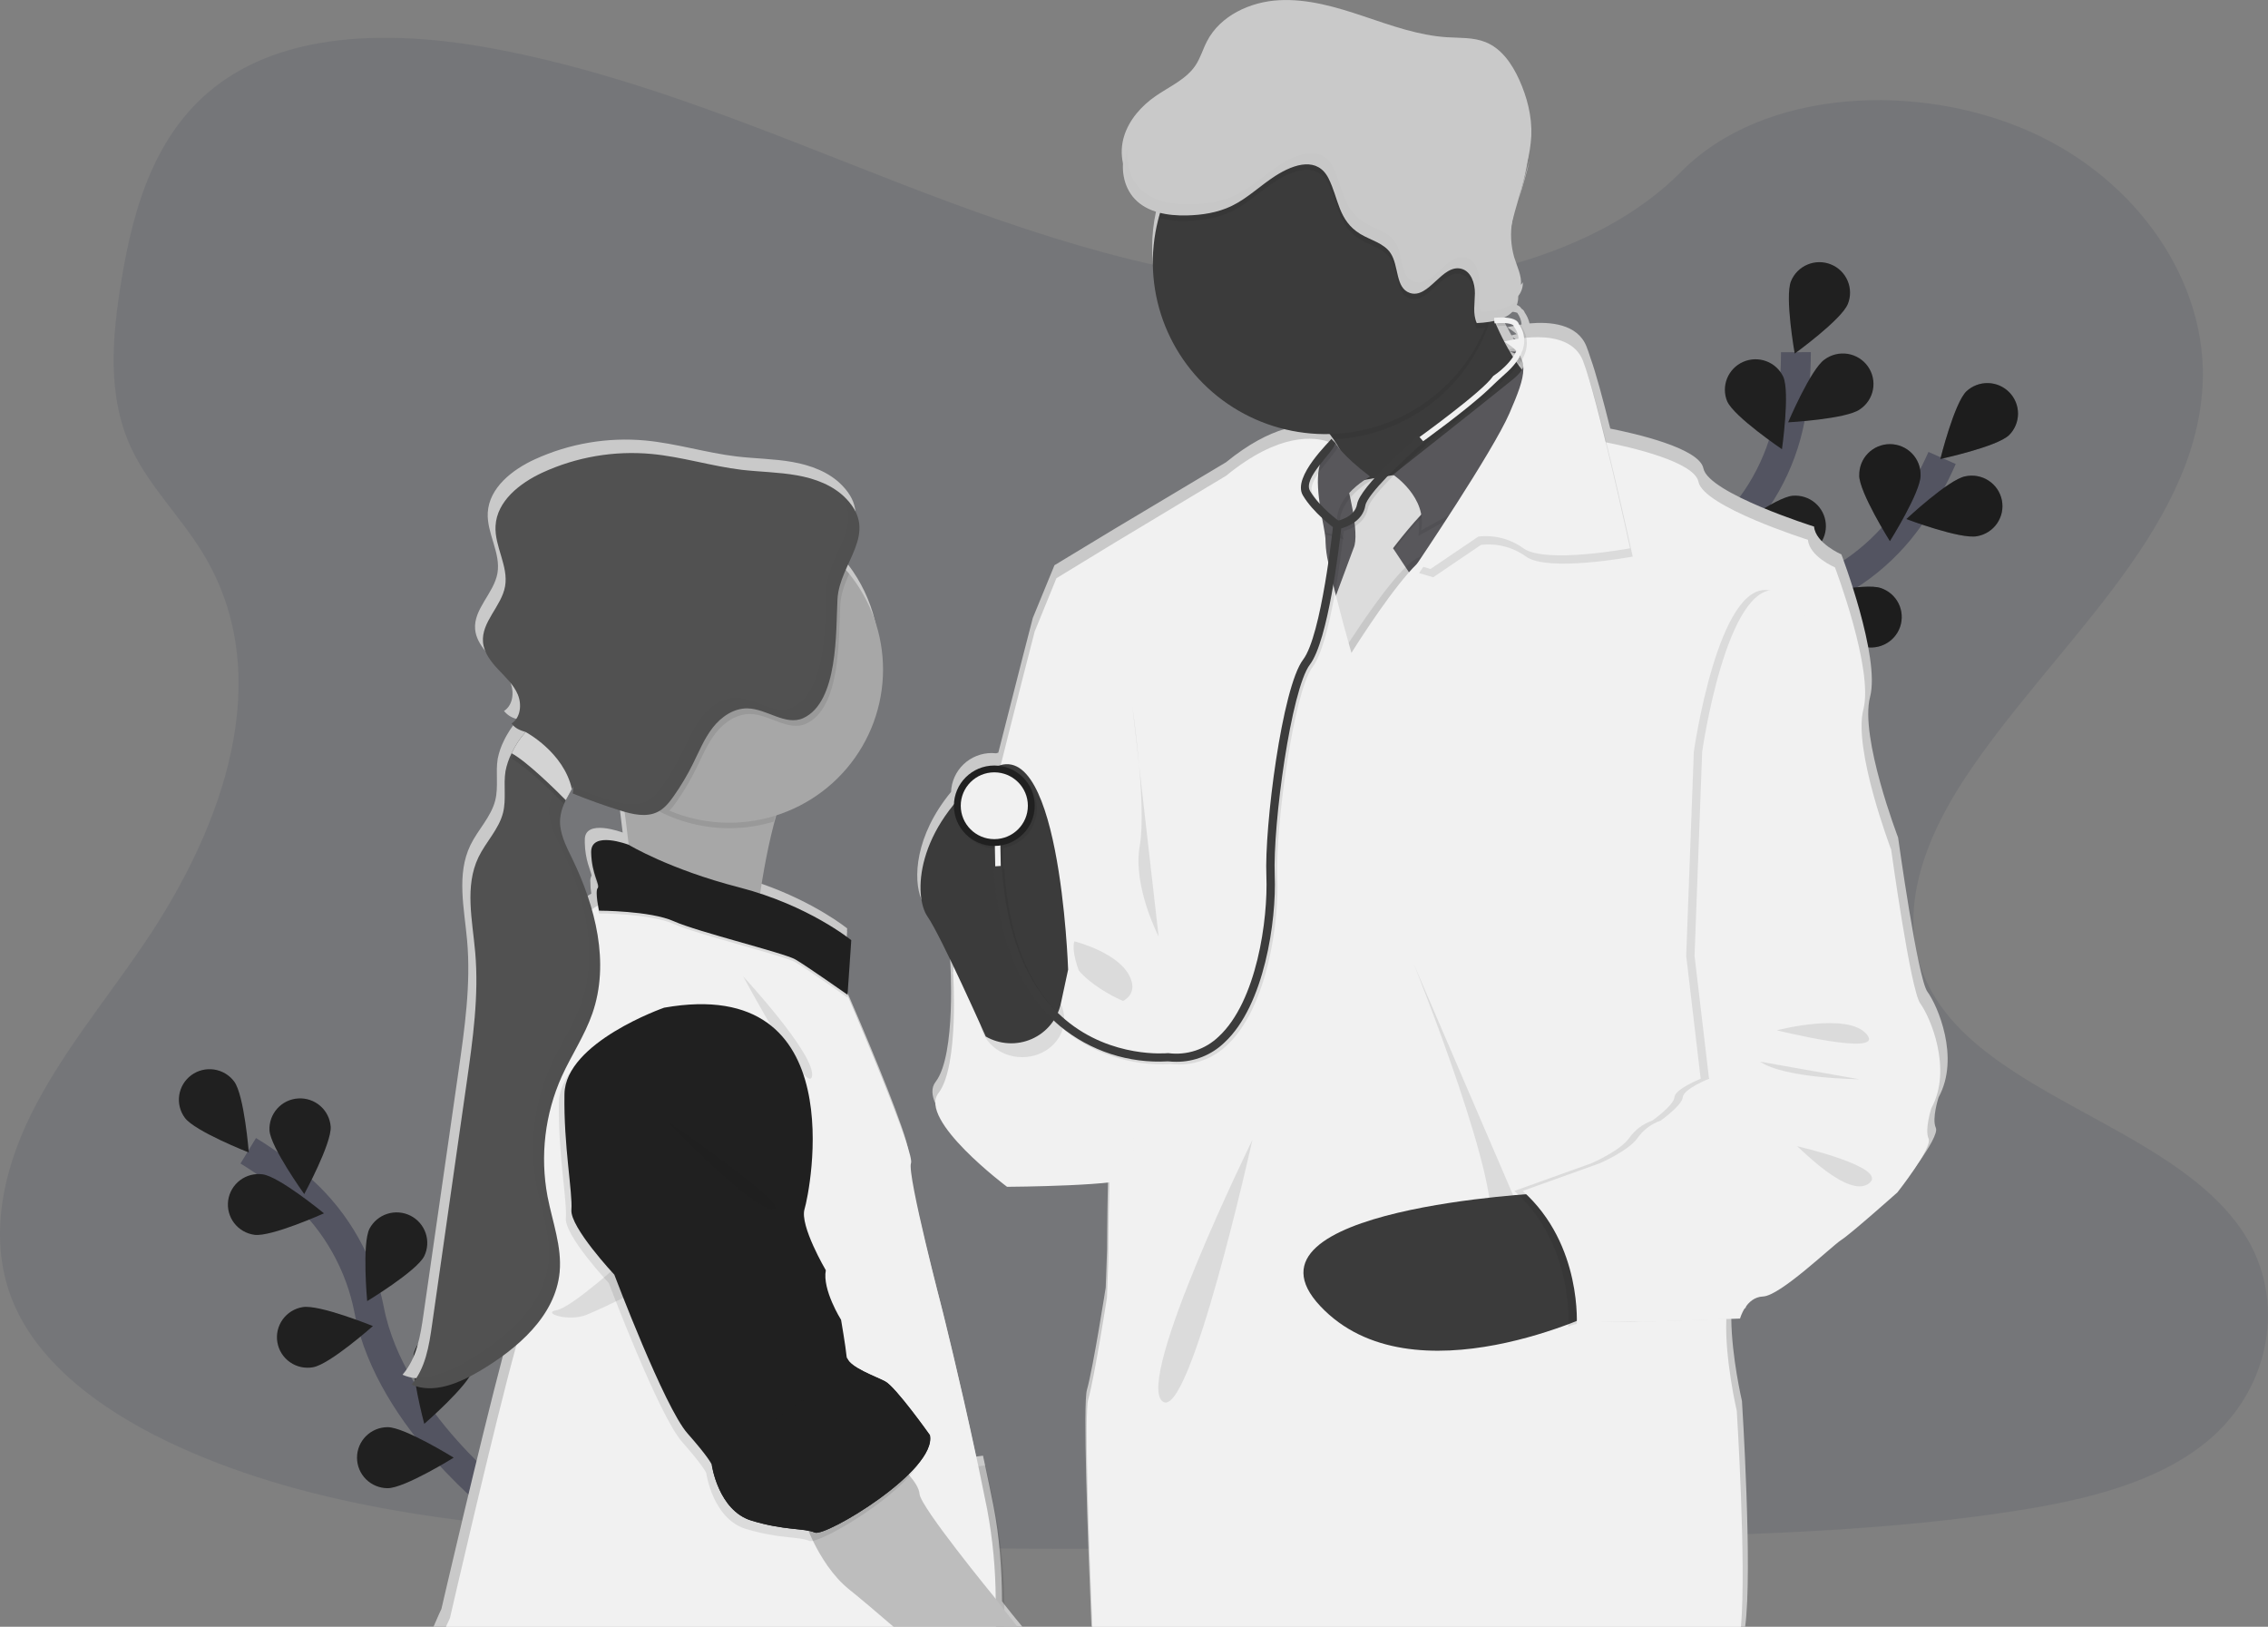 <svg width="152" height="109" viewBox="0 0 152 109" fill="none" xmlns="http://www.w3.org/2000/svg">
<rect x="0" y="0" width="152" height="109" fill="#808080" stroke="none"/>
<g clip-path="url(#clip0_213_120)">
<path opacity="0.1" d="M88.315 19.223C78.57 18.886 69.282 15.755 60.426 12.331C51.57 8.906 42.793 5.111 33.276 3.296C27.158 2.128 20.161 1.964 15.232 5.228C10.488 8.369 8.955 13.79 8.131 18.82C7.511 22.606 7.151 26.589 8.846 30.133C10.026 32.593 12.119 34.661 13.568 37.017C18.606 45.216 15.044 55.327 9.584 63.339C7.023 67.099 4.051 70.677 2.075 74.675C0.099 78.673 -0.816 83.254 0.914 87.332C2.628 91.37 6.712 94.409 11.137 96.544C20.124 100.877 30.714 102.116 41.041 102.826C63.9 104.382 86.882 103.708 109.801 103.034C118.283 102.783 126.803 102.531 135.146 101.223C139.78 100.498 144.565 99.347 147.929 96.57C152.199 93.044 153.258 87.075 150.396 82.653C145.596 75.239 132.325 73.396 128.969 65.439C127.123 61.059 129.019 56.179 131.704 52.116C137.46 43.403 147.11 35.757 147.618 25.795C147.968 18.953 143.329 12.102 136.155 8.864C128.637 5.468 118.211 5.897 112.665 11.51C106.954 17.294 96.917 19.52 88.315 19.223Z" fill="#1A263C"/>
<path d="M33.902 100.974C33.902 100.974 26.205 95.183 24.751 87.817C24.161 84.724 22.58 81.904 20.243 79.78C19.126 78.781 17.918 77.886 16.637 77.106" stroke="#535461" stroke-width="2" stroke-miterlimit="10"/>
<path d="M15.695 72.466C16.369 73.374 16.675 77.222 16.675 77.222C16.675 77.222 13.068 75.808 12.392 74.902C12.068 74.466 11.93 73.92 12.011 73.383C12.091 72.847 12.382 72.364 12.82 72.041C13.258 71.718 13.807 71.581 14.346 71.661C14.885 71.741 15.37 72.03 15.695 72.466Z" fill="#202020"/>
<path d="M22.163 75.485C22.233 76.612 20.39 80.007 20.39 80.007C20.39 80.007 18.133 76.868 18.061 75.742C18.034 75.204 18.221 74.678 18.581 74.277C18.941 73.876 19.445 73.632 19.985 73.599C20.524 73.565 21.055 73.744 21.462 74.097C21.87 74.45 22.121 74.949 22.162 75.485H22.163Z" fill="#202020"/>
<path d="M28.433 84.165C27.924 85.173 24.608 87.178 24.608 87.178C24.608 87.178 24.254 83.335 24.764 82.326C25.014 81.852 25.442 81.495 25.955 81.331C26.468 81.168 27.024 81.211 27.505 81.452C27.986 81.693 28.353 82.112 28.526 82.62C28.7 83.127 28.666 83.682 28.433 84.165Z" fill="#202020"/>
<path d="M31.692 91.791C31.361 92.87 28.434 95.403 28.434 95.403C28.434 95.403 27.431 91.675 27.762 90.594C27.922 90.076 28.282 89.642 28.763 89.387C29.244 89.133 29.807 89.079 30.328 89.237C30.85 89.396 31.286 89.754 31.542 90.233C31.797 90.712 31.852 91.272 31.692 91.791Z" fill="#202020"/>
<path d="M17.054 82.737C18.174 82.888 21.713 81.297 21.713 81.297C21.713 81.297 18.726 78.835 17.601 78.684C17.061 78.612 16.514 78.756 16.081 79.085C15.648 79.414 15.364 79.901 15.291 80.439C15.219 80.976 15.364 81.52 15.694 81.951C16.025 82.382 16.514 82.665 17.054 82.737Z" fill="#202020"/>
<path d="M20.979 91.61C22.099 91.419 24.992 88.85 24.992 88.85C24.992 88.85 21.401 87.39 20.282 87.581C20.015 87.624 19.758 87.721 19.528 87.863C19.298 88.006 19.098 88.193 18.941 88.413C18.784 88.633 18.672 88.882 18.611 89.145C18.551 89.408 18.544 89.68 18.59 89.947C18.637 90.213 18.735 90.467 18.881 90.695C19.026 90.922 19.216 91.12 19.438 91.274C19.66 91.429 19.911 91.538 20.176 91.596C20.441 91.653 20.715 91.658 20.982 91.61H20.979Z" fill="#202020"/>
<path d="M25.982 99.714C27.117 99.714 30.406 97.668 30.406 97.668C30.406 97.668 27.116 95.625 25.981 95.625C25.436 95.625 24.914 95.84 24.528 96.224C24.143 96.607 23.927 97.127 23.927 97.669C23.927 98.212 24.143 98.731 24.528 99.115C24.914 99.498 25.436 99.714 25.981 99.714H25.982Z" fill="#202020"/>
<path d="M108.675 50.889C108.675 50.889 113.42 42.526 120.571 40.117C123.574 39.125 126.172 37.19 127.977 34.604C128.823 33.367 129.553 32.056 130.159 30.686" stroke="#535461" stroke-width="2" stroke-miterlimit="10"/>
<path d="M134.648 29.154C133.834 29.94 130.042 30.753 130.042 30.753C130.042 30.753 130.973 27.007 131.788 26.22C132.181 25.854 132.703 25.655 133.241 25.668C133.78 25.681 134.291 25.904 134.666 26.289C135.041 26.673 135.249 27.189 135.246 27.725C135.243 28.261 135.028 28.774 134.648 29.154Z" fill="#202020"/>
<path d="M132.504 35.927C131.384 36.147 127.764 34.779 127.764 34.779C127.764 34.779 130.591 32.133 131.704 31.917C131.971 31.858 132.247 31.853 132.516 31.902C132.785 31.95 133.042 32.052 133.271 32.201C133.5 32.35 133.697 32.542 133.851 32.768C134.004 32.994 134.11 33.248 134.164 33.515C134.217 33.782 134.216 34.057 134.161 34.324C134.106 34.59 133.998 34.843 133.844 35.068C133.689 35.293 133.491 35.484 133.261 35.632C133.031 35.779 132.774 35.88 132.504 35.927Z" fill="#202020"/>
<path d="M124.701 43.263C123.629 42.894 121.192 39.892 121.192 39.892C121.192 39.892 124.971 39.031 126.045 39.4C126.304 39.485 126.542 39.621 126.748 39.798C126.953 39.976 127.12 40.193 127.241 40.435C127.361 40.678 127.432 40.943 127.449 41.213C127.466 41.483 127.429 41.754 127.34 42.01C127.251 42.266 127.112 42.501 126.93 42.703C126.749 42.905 126.529 43.069 126.284 43.185C126.038 43.302 125.772 43.369 125.5 43.382C125.228 43.396 124.956 43.355 124.701 43.263Z" fill="#202020"/>
<path d="M117.53 47.491C116.41 47.308 113.505 44.752 113.505 44.752C113.505 44.752 117.086 43.267 118.204 43.451C118.742 43.539 119.223 43.837 119.541 44.278C119.859 44.719 119.988 45.267 119.9 45.803C119.811 46.338 119.513 46.817 119.069 47.133C118.626 47.45 118.075 47.578 117.537 47.49L117.53 47.491Z" fill="#202020"/>
<path d="M124.603 31.85C124.601 32.98 126.66 36.257 126.66 36.257C126.66 36.257 128.716 32.984 128.716 31.856C128.723 31.583 128.675 31.311 128.575 31.057C128.475 30.803 128.325 30.571 128.133 30.376C127.942 30.18 127.713 30.025 127.461 29.919C127.208 29.813 126.936 29.758 126.662 29.758C126.388 29.758 126.116 29.813 125.863 29.919C125.611 30.025 125.382 30.18 125.19 30.376C124.999 30.571 124.849 30.803 124.749 31.057C124.649 31.311 124.601 31.583 124.608 31.856L124.603 31.85Z" fill="#202020"/>
<path d="M116.286 36.9C116.624 37.978 119.569 40.492 119.569 40.492C119.569 40.492 120.548 36.757 120.207 35.679C120.03 35.179 119.665 34.768 119.189 34.531C118.713 34.294 118.163 34.25 117.656 34.408C117.148 34.566 116.721 34.915 116.466 35.38C116.211 35.844 116.148 36.389 116.288 36.9H116.286Z" fill="#202020"/>
<path d="M108.887 42.912C109.038 44.026 111.512 47.003 111.512 47.003C111.512 47.003 113.109 43.486 112.958 42.368C112.928 42.097 112.844 41.835 112.71 41.596C112.577 41.358 112.397 41.149 112.181 40.981C111.966 40.813 111.718 40.69 111.454 40.618C111.19 40.547 110.914 40.529 110.642 40.565C110.371 40.602 110.109 40.692 109.873 40.83C109.637 40.968 109.431 41.152 109.268 41.371C109.104 41.59 108.986 41.839 108.921 42.103C108.855 42.368 108.844 42.643 108.887 42.912Z" fill="#202020"/>
<path opacity="0.25" d="M134.648 29.154C133.834 29.94 130.042 30.753 130.042 30.753C130.042 30.753 130.973 27.007 131.788 26.22C132.181 25.854 132.703 25.655 133.241 25.668C133.78 25.681 134.291 25.904 134.666 26.289C135.041 26.673 135.249 27.189 135.246 27.725C135.243 28.261 135.028 28.774 134.648 29.154Z" fill="#151515"/>
<path opacity="0.25" d="M132.504 35.927C131.384 36.147 127.764 34.779 127.764 34.779C127.764 34.779 130.591 32.133 131.704 31.917C131.971 31.858 132.247 31.853 132.516 31.902C132.785 31.95 133.042 32.052 133.271 32.201C133.5 32.35 133.697 32.542 133.851 32.768C134.004 32.994 134.11 33.248 134.164 33.515C134.217 33.782 134.216 34.057 134.161 34.324C134.106 34.59 133.998 34.843 133.844 35.068C133.689 35.293 133.491 35.484 133.261 35.632C133.031 35.779 132.774 35.88 132.504 35.927Z" fill="#151515"/>
<path opacity="0.25" d="M124.701 43.263C123.629 42.894 121.192 39.892 121.192 39.892C121.192 39.892 124.971 39.031 126.045 39.4C126.304 39.485 126.542 39.621 126.748 39.798C126.953 39.976 127.12 40.193 127.241 40.435C127.361 40.678 127.432 40.943 127.449 41.213C127.466 41.483 127.429 41.754 127.34 42.01C127.251 42.266 127.112 42.501 126.93 42.703C126.749 42.905 126.529 43.069 126.284 43.185C126.038 43.302 125.772 43.369 125.5 43.382C125.228 43.396 124.956 43.355 124.701 43.263Z" fill="#151515"/>
<path opacity="0.25" d="M117.53 47.491C116.41 47.308 113.505 44.752 113.505 44.752C113.505 44.752 117.086 43.267 118.204 43.451C118.742 43.539 119.223 43.837 119.541 44.278C119.859 44.719 119.988 45.267 119.9 45.803C119.811 46.338 119.513 46.817 119.069 47.133C118.626 47.45 118.075 47.578 117.537 47.49L117.53 47.491Z" fill="#151515"/>
<path opacity="0.25" d="M124.603 31.85C124.601 32.98 126.66 36.257 126.66 36.257C126.66 36.257 128.716 32.984 128.716 31.856C128.723 31.583 128.675 31.311 128.575 31.057C128.475 30.803 128.325 30.571 128.133 30.376C127.942 30.18 127.713 30.025 127.461 29.919C127.208 29.813 126.936 29.758 126.662 29.758C126.388 29.758 126.116 29.813 125.863 29.919C125.611 30.025 125.382 30.18 125.19 30.376C124.999 30.571 124.849 30.803 124.749 31.057C124.649 31.311 124.601 31.583 124.608 31.856L124.603 31.85Z" fill="#151515"/>
<path opacity="0.25" d="M116.286 36.9C116.624 37.978 119.569 40.492 119.569 40.492C119.569 40.492 120.548 36.757 120.207 35.679C120.03 35.179 119.665 34.768 119.189 34.531C118.713 34.294 118.163 34.25 117.656 34.408C117.148 34.566 116.721 34.915 116.466 35.38C116.211 35.844 116.148 36.389 116.288 36.9H116.286Z" fill="#151515"/>
<path opacity="0.25" d="M108.887 42.912C109.038 44.026 111.512 47.003 111.512 47.003C111.512 47.003 113.109 43.486 112.958 42.368C112.928 42.097 112.844 41.835 112.71 41.596C112.577 41.358 112.397 41.149 112.181 40.981C111.966 40.813 111.718 40.69 111.454 40.618C111.19 40.547 110.914 40.529 110.642 40.565C110.371 40.602 110.109 40.692 109.873 40.83C109.637 40.968 109.431 41.152 109.268 41.371C109.104 41.59 108.986 41.839 108.921 42.103C108.855 42.368 108.844 42.643 108.887 42.912Z" fill="#151515"/>
<path d="M108.948 50.724C108.948 50.724 109.88 41.164 115.431 36.081C117.772 33.963 119.36 31.146 119.956 28.054C120.228 26.584 120.363 25.092 120.361 23.597" stroke="#535461" stroke-width="2" stroke-miterlimit="10"/>
<path d="M123.84 20.372C123.42 21.419 120.28 23.692 120.28 23.692C120.28 23.692 119.605 19.892 120.029 18.844C120.233 18.341 120.63 17.94 121.132 17.728C121.633 17.516 122.199 17.511 122.704 17.714C123.21 17.917 123.613 18.312 123.826 18.811C124.039 19.31 124.044 19.873 123.84 20.376V20.372Z" fill="#202020"/>
<path d="M124.639 27.436C123.711 28.085 119.839 28.298 119.839 28.298C119.839 28.298 121.347 24.741 122.275 24.092C122.495 23.928 122.746 23.81 123.013 23.744C123.28 23.678 123.557 23.667 123.829 23.709C124.1 23.752 124.36 23.849 124.593 23.994C124.827 24.139 125.028 24.328 125.186 24.552C125.345 24.776 125.456 25.029 125.514 25.296C125.572 25.563 125.576 25.84 125.525 26.108C125.474 26.377 125.369 26.633 125.217 26.861C125.065 27.088 124.868 27.283 124.639 27.434V27.436Z" fill="#202020"/>
<path d="M120.488 37.293C119.357 37.388 115.906 35.622 115.906 35.622C115.906 35.622 119.013 33.31 120.144 33.215C120.687 33.17 121.226 33.341 121.642 33.691C122.058 34.041 122.318 34.541 122.364 35.081C122.409 35.622 122.237 36.158 121.886 36.572C121.534 36.986 121.031 37.245 120.488 37.29V37.293Z" fill="#202020"/>
<path d="M115.659 44.046C114.56 44.325 110.86 43.173 110.86 43.173C110.86 43.173 113.529 40.372 114.627 40.088C115.155 39.952 115.715 40.03 116.185 40.305C116.654 40.58 116.995 41.029 117.132 41.554C117.268 42.079 117.19 42.636 116.914 43.103C116.638 43.571 116.186 43.91 115.659 44.046Z" fill="#202020"/>
<path d="M115.757 26.895C116.216 27.927 119.426 30.098 119.426 30.098C119.426 30.098 119.972 26.277 119.513 25.245C119.284 24.762 118.875 24.387 118.372 24.201C117.87 24.015 117.314 24.031 116.823 24.247C116.333 24.463 115.947 24.862 115.747 25.357C115.548 25.853 115.551 26.406 115.757 26.899V26.895Z" fill="#202020"/>
<path d="M110.209 34.864C110.958 35.712 114.672 36.824 114.672 36.824C114.672 36.824 114.045 33.015 113.296 32.166C113.12 31.96 112.904 31.791 112.661 31.669C112.418 31.547 112.153 31.474 111.881 31.455C111.61 31.435 111.337 31.47 111.079 31.556C110.821 31.642 110.583 31.779 110.378 31.957C110.174 32.136 110.007 32.354 109.888 32.597C109.768 32.84 109.699 33.105 109.683 33.376C109.667 33.646 109.706 33.917 109.796 34.172C109.886 34.428 110.027 34.663 110.209 34.864Z" fill="#202020"/>
<path d="M105.886 43.348C106.48 44.309 109.952 46.029 109.952 46.029C109.952 46.029 109.981 42.17 109.392 41.208C109.099 40.763 108.643 40.45 108.121 40.335C107.6 40.219 107.054 40.31 106.599 40.589C106.144 40.867 105.816 41.311 105.684 41.826C105.552 42.341 105.627 42.887 105.893 43.348H105.886Z" fill="#202020"/>
<path d="M101.811 13.287C102.043 12.439 102.323 11.587 102.519 10.728C102.284 11.587 102.003 12.442 101.811 13.287Z" fill="#D3D3D3"/>
<path d="M100.77 21.457C100.75 21.423 100.736 21.39 100.721 21.359C100.721 21.346 100.707 21.334 100.701 21.32C100.671 21.335 100.639 21.347 100.607 21.358C100.546 21.382 100.483 21.404 100.419 21.422C100.354 21.44 100.328 21.45 100.279 21.461C100.238 21.475 100.196 21.486 100.154 21.493L100.165 21.518C100.217 21.507 100.267 21.497 100.319 21.483L100.333 21.656C100.392 21.656 100.447 21.648 100.5 21.648C100.525 21.646 100.55 21.646 100.575 21.648C100.684 21.648 100.78 21.648 100.855 21.648C100.826 21.585 100.795 21.52 100.77 21.457ZM129.179 66.458C128.521 65.577 127.209 56.115 127.209 56.115C127.209 56.115 124.626 49.387 125.33 46.702C126.034 44.017 123.408 37.147 123.408 37.147C123.408 37.147 121.672 36.396 121.578 35.282C121.578 35.282 114.493 33.054 114.161 31.382C113.893 30.012 109.498 29.029 107.92 28.718C107.438 26.785 106.954 24.982 106.597 23.997C106.501 23.691 106.41 23.426 106.326 23.217C105.723 21.685 103.858 21.546 102.507 21.669C102.448 21.407 102.339 21.16 102.186 20.94C102.164 20.865 102.119 20.797 102.059 20.747C102.03 20.722 101.999 20.7 101.966 20.68C101.942 20.635 101.91 20.594 101.871 20.56C101.833 20.526 101.791 20.496 101.745 20.471C101.713 20.453 101.679 20.438 101.644 20.425C101.563 20.394 101.48 20.371 101.394 20.357C101.294 20.336 101.193 20.323 101.092 20.318C101.339 20.21 101.559 20.05 101.737 19.848C101.858 19.707 101.948 19.542 102.001 19.364C102.046 19.216 102.066 19.061 102.06 18.907C102.024 18.971 101.982 19.031 101.934 19.087C101.993 18.47 101.665 17.843 101.478 17.229C101.251 16.429 101.209 15.589 101.355 14.771C101.542 13.537 102.007 12.289 102.322 11.033C102.323 11.026 102.323 11.019 102.322 11.012C102.487 10.388 102.589 9.749 102.627 9.105C102.682 7.806 102.347 6.509 101.81 5.326C101.332 4.277 100.628 3.245 99.551 2.819C98.75 2.497 97.853 2.549 96.991 2.496C95.057 2.376 93.213 1.699 91.374 1.084C89.535 0.468 87.643 -0.092 85.707 0.015C83.772 0.123 81.781 1.051 80.897 2.756C80.618 3.288 80.457 3.88 80.122 4.38C79.495 5.323 78.373 5.795 77.437 6.445C76.5 7.096 75.676 8.019 75.337 9.121C75.152 9.714 75.126 10.345 75.262 10.952C75.292 11.089 75.332 11.224 75.379 11.356C75.512 11.724 75.719 12.061 75.988 12.346C76.191 12.557 76.424 12.737 76.68 12.879C77.001 13.056 77.344 13.19 77.701 13.275C77.689 13.317 77.676 13.361 77.662 13.405C77.639 13.476 77.62 13.544 77.599 13.62C77.553 13.792 77.509 13.966 77.473 14.141C77.472 14.154 77.472 14.166 77.473 14.179C77.301 14.971 77.215 15.779 77.216 16.59C77.215 16.973 77.235 17.356 77.274 17.737C77.834 23.389 82.522 27.846 88.315 28.136C88.513 28.146 88.713 28.151 88.916 28.151C89.009 28.151 89.1 28.151 89.196 28.151C89.287 28.271 89.377 28.394 89.462 28.514C89.547 28.633 89.626 28.756 89.7 28.876L89.497 28.667L89.294 28.482C89.239 28.557 89.178 28.627 89.111 28.692C88.979 28.645 88.844 28.607 88.706 28.578C88.126 28.45 87.241 28.402 86.077 28.752C85.006 29.071 83.698 29.727 82.167 30.973L74.706 35.429L70.67 37.872L69.216 41.41C69.216 41.41 68.123 45.613 66.907 50.429C66.859 50.443 66.813 50.456 66.767 50.473C66.669 50.462 66.57 50.456 66.47 50.456C65.765 50.455 65.086 50.725 64.577 51.211C64.067 51.697 63.767 52.361 63.739 53.062C61.32 55.987 61.183 58.911 61.751 60.254C61.803 60.38 61.868 60.5 61.944 60.612C62.317 61.147 63.012 62.525 63.718 63.995C63.699 64.116 63.688 64.217 63.683 64.294C63.681 64.319 63.681 64.344 63.683 64.369C63.683 64.369 64.103 70.679 62.703 72.488C62.397 72.883 62.443 73.401 62.703 73.974C63.641 76.038 67.348 78.794 67.348 78.794C67.348 78.794 71.794 78.771 74.271 78.502C74.264 78.75 74.258 78.996 74.253 79.237C74.197 81.672 74.197 83.712 74.197 83.712L74.104 86.265C74.104 86.265 73.265 91.645 72.845 93.128C72.58 94.058 72.885 102.672 73.151 109.004H116.957C117.472 105.258 116.746 93.876 116.746 93.876C116.746 93.876 116.056 90.933 116.031 88.368C116.03 88.365 116.029 88.362 116.029 88.359C116.029 88.356 116.03 88.352 116.031 88.35C116.031 88.125 116.031 87.907 116.039 87.692L116.357 87.681L116.928 87.662H116.98C116.98 87.662 116.994 87.609 117.026 87.522C117.102 87.307 117.205 87.103 117.332 86.914C117.576 86.556 117.957 86.205 118.529 86.181C118.845 86.169 119.335 85.914 119.888 85.538C119.892 85.539 119.895 85.539 119.899 85.538C121.387 84.536 123.353 82.688 123.83 82.385C124.487 81.967 127.63 79.182 127.63 79.182C127.63 79.182 128.099 78.591 128.598 77.879L128.616 77.854C129.238 76.963 129.898 75.898 129.736 75.562C129.456 74.96 129.923 73.522 129.923 73.522C131.383 70.863 129.837 67.34 129.179 66.458ZM102.118 23.622C102.131 23.664 102.139 23.707 102.143 23.751C102.108 23.705 102.073 23.656 102.038 23.611L102.004 23.567L101.98 23.533L102.034 23.461C102.034 23.461 102.034 23.461 102.034 23.471C102.071 23.516 102.099 23.567 102.118 23.622ZM101.647 22.389C101.495 22.419 101.374 22.447 101.296 22.468C101.197 22.293 101.102 22.117 101.016 21.939C101.24 22.068 101.452 22.219 101.647 22.389ZM101.384 22.609C101.384 22.606 101.384 22.603 101.384 22.6L101.395 22.609C101.453 22.646 101.509 22.682 101.561 22.72C101.607 22.753 101.649 22.785 101.691 22.819C101.663 22.868 101.632 22.918 101.601 22.958C101.552 22.882 101.506 22.808 101.461 22.731C101.433 22.701 101.408 22.659 101.384 22.609ZM100.545 20.89C100.815 20.863 101.087 20.863 101.358 20.89C101.395 20.89 101.429 20.897 101.463 20.903C101.538 20.914 101.613 20.933 101.685 20.96C101.85 21.19 101.952 21.459 101.98 21.741L101.905 21.752L101.831 21.766C101.691 21.79 101.551 21.813 101.442 21.836L101.302 21.865C101.115 21.905 101.008 21.936 101.004 21.937C100.985 21.9 100.967 21.865 100.948 21.829C100.917 21.769 100.885 21.708 100.857 21.648C100.829 21.588 100.792 21.52 100.763 21.457C100.743 21.423 100.729 21.39 100.714 21.359C100.714 21.346 100.7 21.334 100.694 21.32C100.686 21.306 100.679 21.29 100.673 21.274C100.588 21.102 100.51 20.929 100.434 20.759C100.426 20.742 100.419 20.724 100.412 20.708L100.518 20.701V20.737L100.545 20.89ZM67.155 107.283C67.144 105.209 66.992 102.966 66.573 100.86C66.393 99.964 66.209 99.069 66.021 98.189C65.974 97.969 65.927 97.751 65.881 97.534L65.45 97.591H65.411C64.235 92.075 63.007 87.215 63.007 87.215C63.007 87.215 60.566 77.941 60.849 77.201C60.885 77.105 60.839 76.846 60.735 76.466C60.145 74.357 57.679 68.547 56.817 66.561C56.817 66.553 56.81 66.543 56.807 66.536C56.667 66.203 56.566 65.979 56.536 65.914L56.739 62.95L56.75 62.772L56.776 62.393L56.765 62.383L56.776 62.208C56.776 62.208 54.646 60.47 51.038 59.215C50.898 59.165 50.75 59.116 50.603 59.069C50.784 57.87 51.023 56.516 51.335 55.197C51.365 55.065 51.397 54.937 51.43 54.807C51.46 54.678 51.493 54.552 51.527 54.425C51.58 54.219 51.637 54.016 51.696 53.816C51.891 53.754 52.083 53.686 52.271 53.614L52.344 53.586C54.672 52.684 56.592 50.974 57.75 48.773C58.908 46.57 59.225 44.026 58.642 41.609C58.309 40.238 57.696 38.951 56.839 37.828C56.775 37.741 56.706 37.655 56.638 37.57C56.569 37.485 56.487 37.39 56.41 37.304C56.814 36.389 57.291 35.519 57.331 34.629C57.337 34.516 57.337 34.403 57.331 34.29V34.276C57.279 33.704 57.024 33.125 56.431 32.516C55.564 31.623 54.331 31.171 53.099 30.953C51.866 30.736 50.609 30.731 49.369 30.584C47.313 30.339 45.31 29.708 43.255 29.515C40.722 29.282 38.173 29.714 35.861 30.768C34.332 31.465 32.782 32.682 32.69 34.352C32.614 35.732 33.58 37.055 33.337 38.418C33.094 39.758 31.723 40.812 31.843 42.167C31.89 42.697 32.163 43.17 32.504 43.592C32.621 43.731 32.746 43.87 32.875 44.01C33.373 44.535 33.922 45.039 34.2 45.7C34.211 45.728 34.222 45.756 34.232 45.784C34.469 46.437 34.362 47.263 33.778 47.638C33.781 47.64 33.783 47.644 33.785 47.647C33.793 47.658 33.801 47.667 33.808 47.678C33.809 47.676 33.809 47.673 33.808 47.671C34.016 47.916 34.295 48.089 34.607 48.167L34.726 48.203C34.63 48.307 34.539 48.416 34.446 48.53L34.386 48.61C34.232 48.816 34.092 49.032 33.966 49.257C33.895 49.383 33.827 49.508 33.769 49.633C33.577 50.015 33.438 50.422 33.356 50.841C33.206 51.763 33.418 52.724 33.191 53.626C32.911 54.74 32.025 55.595 31.526 56.63C30.58 58.58 31.116 60.868 31.306 63.021C31.565 65.946 31.145 68.883 30.727 71.788C30.505 73.333 30.283 74.879 30.061 76.427C29.501 80.311 28.941 84.196 28.381 88.081C28.177 89.504 27.935 91.005 26.982 92.104H26.991C26.991 92.104 26.991 92.112 26.982 92.115C27.268 92.24 27.572 92.318 27.883 92.347C29.127 92.47 30.445 91.872 31.565 91.217C32.452 90.707 33.291 90.121 34.074 89.464C33.959 89.882 33.836 90.337 33.705 90.827C33.705 90.832 33.705 90.836 33.705 90.841C32.125 96.829 29.583 107.808 29.583 107.808C29.583 107.808 29.352 108.286 29.053 108.997H68.518C68.056 108.44 67.626 107.907 67.29 107.476L67.155 107.283ZM37.934 51.91C37.944 51.894 37.951 51.878 37.961 51.863C37.961 51.908 37.961 51.951 37.961 51.992C37.961 52.034 37.961 52.072 37.961 52.111C37.961 52.15 37.961 52.146 37.961 52.165C37.961 52.165 37.961 52.185 37.961 52.165C37.961 52.222 37.948 52.279 37.938 52.337C37.938 52.337 37.938 52.343 37.938 52.349L38.078 52.401L38.24 52.467C39.2 52.844 40.171 53.186 41.154 53.491C41.255 53.523 41.357 53.554 41.459 53.583L41.48 53.756C41.505 53.932 41.529 54.112 41.551 54.292C41.551 54.292 41.551 54.3 41.551 54.306C41.614 54.803 41.676 55.299 41.731 55.783C41.731 55.783 39.161 54.809 39.193 56.289C39.192 56.315 39.192 56.342 39.193 56.368C39.191 56.404 39.191 56.439 39.193 56.474C39.217 57.627 39.58 58.311 39.652 58.662C39.648 58.677 39.64 58.69 39.63 58.701C39.568 58.836 39.547 58.985 39.569 59.131C39.566 59.38 39.586 59.629 39.627 59.875C39.552 59.921 39.477 59.967 39.403 60.014C39.347 60.049 39.294 60.088 39.24 60.127C38.896 58.942 38.447 57.79 37.898 56.684C37.513 55.896 37.08 55.075 37.084 54.21C37.084 54.154 37.084 54.097 37.091 54.04C37.107 53.789 37.155 53.541 37.234 53.303C37.266 53.212 37.301 53.123 37.34 53.036C37.432 52.827 37.534 52.623 37.647 52.426C37.72 52.295 37.797 52.165 37.871 52.034C37.895 51.995 37.917 51.955 37.94 51.916L37.934 51.91ZM100.77 21.457C100.75 21.423 100.736 21.39 100.721 21.359C100.721 21.346 100.707 21.334 100.701 21.32C100.671 21.335 100.639 21.347 100.607 21.358C100.546 21.382 100.483 21.404 100.419 21.422C100.354 21.44 100.328 21.45 100.279 21.461L100.154 21.493L100.165 21.518C100.217 21.507 100.267 21.497 100.319 21.483L100.333 21.656C100.392 21.656 100.447 21.648 100.5 21.648H100.575C100.684 21.648 100.78 21.648 100.855 21.648C100.826 21.585 100.795 21.52 100.77 21.457Z" fill="#C9C9C9"/>
<path d="M70.192 41.912L69.352 42.281C69.352 42.281 63.879 63.442 63.879 65.152C63.879 66.862 75.484 76.378 75.484 76.378L77.295 64.215C77.295 64.215 74.695 36.321 70.192 41.912Z" fill="#F1F1F1"/>
<path d="M95.649 35.182L90.8 32.664C90.528 31.511 90.046 30.419 89.378 29.44C88.669 28.42 87.725 27.419 86.55 26.897C83.579 25.571 99.117 18.612 99.117 18.612C99.362 19.448 99.65 20.27 99.981 21.077C100.781 23.043 102.109 25.586 103.821 26.31C106.73 27.543 95.649 35.182 95.649 35.182Z" fill="#3B3B3B"/>
<path opacity="0.1" d="M99.981 21.077C99.317 23.4 97.936 25.458 96.034 26.958C94.131 28.459 91.803 29.327 89.378 29.44C88.669 28.42 87.725 27.419 86.55 26.897C83.579 25.571 99.117 18.612 99.117 18.612C99.362 19.448 99.65 20.27 99.981 21.077Z" fill="#151515"/>
<path d="M100.417 17.563C100.418 19.842 99.739 22.07 98.467 23.965C97.195 25.86 95.387 27.337 93.272 28.21C91.156 29.082 88.828 29.311 86.582 28.866C84.336 28.422 82.272 27.325 80.653 25.713C79.034 24.102 77.931 22.049 77.484 19.814C77.037 17.578 77.267 15.262 78.143 13.156C79.019 11.051 80.504 9.251 82.408 7.985C84.312 6.719 86.551 6.044 88.841 6.044C90.363 6.037 91.871 6.33 93.279 6.907C94.686 7.483 95.965 8.331 97.042 9.402C98.118 10.473 98.971 11.746 99.55 13.146C100.129 14.547 100.424 16.048 100.417 17.563Z" fill="#3B3B3B"/>
<path d="M102.088 33.703L98.931 41.034L96.146 45.9H87.231L84.631 39.247L85.685 32.347H92.493L96.889 32.101L98.374 31.608L99.331 32.148L102.088 33.703Z" fill="#58575B"/>
<path opacity="0.1" d="M101.001 23.93C101.001 23.93 102.97 24.348 101.206 25.787C99.443 27.225 93.36 31.8 93.36 31.8C93.36 31.8 95.497 33.694 95.054 35.913L102.134 31.985L103.394 25.702C103.394 25.702 103.535 23.813 101.001 23.93Z" fill="#151515"/>
<path opacity="0.1" d="M94.752 31.8L90.249 32.54C90.249 32.54 91.178 35.959 90.713 36.929C90.699 36.959 90.688 36.991 90.678 37.023L88.841 41.965L90.218 45.847L94.984 39.378L93.36 36.929C93.36 36.929 95.077 34.665 96.098 33.879C97.12 33.094 94.752 31.8 94.752 31.8Z" fill="#151515"/>
<path d="M94.752 31.609L90.249 32.347C90.249 32.347 91.178 35.767 90.713 36.737C90.699 36.767 90.688 36.798 90.678 36.831L88.841 41.773L90.218 45.654L94.984 39.181L93.36 36.733C93.36 36.733 95.077 34.468 96.098 33.683C97.12 32.898 94.752 31.609 94.752 31.609Z" fill="#DCDCDC"/>
<path d="M101.19 23.561C101.19 23.561 103.159 23.979 101.394 25.418C99.629 26.856 93.36 31.8 93.36 31.8C93.36 31.8 95.681 33.325 95.24 35.542L102.32 31.616L103.58 25.333C103.58 25.333 103.72 23.444 101.19 23.561Z" fill="#58575B"/>
<path opacity="0.1" d="M89.687 29.875C89.687 29.875 90.117 30.675 92.013 32.116C92.013 32.116 88.856 33.788 90.064 36.137L85.234 34.884L84.491 32.573L89.687 29.875Z" fill="#151515"/>
<path d="M89.501 29.692C89.501 29.692 89.931 30.491 91.827 31.933C91.827 31.933 88.67 33.595 89.878 35.952L85.05 34.698L84.306 32.389L89.501 29.692Z" fill="#58575B"/>
<path opacity="0.1" d="M102.088 33.703L98.931 41.034L96.152 45.9H87.231L84.631 39.247L85.684 32.347H87.577C87.546 33.958 88.137 35.849 88.099 36.552C88.035 37.708 89.832 43.944 89.832 43.944C89.832 43.944 93.592 37.892 95.077 37.353C96.01 37.014 97.988 34.198 99.33 32.148L102.088 33.703Z" fill="#151515"/>
<path d="M114.525 72.281L114.205 72.682C114.205 72.682 116.526 84.279 115.884 86.912C115.775 87.387 115.713 87.871 115.698 88.358V88.379C115.585 91.058 116.398 94.536 116.398 94.536C116.398 94.536 117.047 104.786 116.678 109.001H73.207C72.953 102.768 72.678 94.692 72.927 93.796C73.347 92.319 74.187 86.958 74.187 86.958L74.279 84.418C74.279 84.418 74.279 81.963 74.355 79.228C74.387 77.998 74.435 76.707 74.503 75.562C74.591 74.122 74.715 72.909 74.884 72.313C74.988 71.861 75.048 71.4 75.063 70.937C75.063 70.894 75.063 70.849 75.072 70.805C75.072 70.665 75.085 70.515 75.091 70.36C75.091 70.317 75.091 70.274 75.091 70.221C75.118 69.324 75.108 68.26 75.079 67.157C75.079 67.097 75.079 67.036 75.079 66.975C75.055 66.148 75.02 65.304 74.981 64.501C74.859 61.995 74.701 59.875 74.701 59.875L69.362 42.272L70.8 38.745L74.793 36.311L82.175 31.875C85.776 28.93 88.147 29.284 89.051 29.607C89.139 29.637 89.225 29.671 89.308 29.711C89.336 29.725 89.359 29.736 89.38 29.749C89.408 29.762 89.436 29.778 89.462 29.796C89.215 29.915 89 30.091 88.835 30.31C88.65 30.559 88.518 30.844 88.448 31.146C88.4 31.333 88.367 31.523 88.348 31.715C88.33 31.917 88.323 32.126 88.323 32.336C88.333 32.797 88.373 33.258 88.442 33.714C88.442 33.722 88.442 33.733 88.442 33.744C88.488 34.07 88.546 34.389 88.602 34.689C88.601 34.694 88.601 34.699 88.602 34.704C88.666 35.053 88.73 35.377 88.774 35.655C88.782 35.705 88.789 35.751 88.796 35.794C88.827 35.978 88.841 36.165 88.839 36.351C88.855 36.802 88.916 37.25 89.021 37.688C89.058 37.872 89.1 38.069 89.146 38.273C89.209 38.552 89.278 38.855 89.352 39.165C89.392 39.334 89.436 39.51 89.48 39.684C89.497 39.754 89.515 39.823 89.532 39.894L89.56 40.004C89.858 41.184 90.181 42.358 90.38 43.068C90.498 43.486 90.572 43.744 90.572 43.744C90.572 43.744 92.68 40.352 94.362 38.422C94.387 38.395 94.409 38.368 94.433 38.343C94.6 38.152 94.763 37.978 94.92 37.825C95.263 37.485 95.571 37.243 95.819 37.154C95.871 37.134 95.922 37.111 95.971 37.083C96.66 36.694 97.771 35.283 98.811 33.806C98.913 33.666 99.012 33.514 99.113 33.371C99.344 33.04 99.568 32.707 99.779 32.388C99.941 32.144 100.097 31.907 100.244 31.682C100.943 30.598 101.436 29.791 101.436 29.791L102.407 29.747L102.577 29.739H102.69L107.1 29.536C107.1 29.536 107.29 29.568 107.603 29.63C107.62 29.63 107.637 29.63 107.655 29.642C109.22 29.951 113.567 30.93 113.832 32.288C114.157 33.95 121.168 36.169 121.168 36.169C121.261 37.283 122.978 38.017 122.978 38.017C122.978 38.017 125.578 44.855 124.883 47.535C124.195 50.181 126.671 56.726 126.737 56.91L126.262 57.506L114.525 72.281Z" fill="#F1F1F1"/>
<path opacity="0.1" d="M100.999 23.444C100.999 23.444 105.292 22.233 106.267 24.727C107.242 27.221 109.424 37.294 109.424 37.294C109.424 37.294 103.759 38.357 102.274 37.294C101.403 36.664 100.325 36.383 99.256 36.509L96.052 38.68L95.106 38.401C95.106 38.401 100.231 30.82 101.345 28.243C102.459 25.667 102.835 24.515 100.999 23.444Z" fill="#151515"/>
<path d="M100.813 22.887C100.813 22.887 105.108 21.675 106.088 24.17C107.067 26.664 109.245 36.737 109.245 36.737C109.245 36.737 103.581 37.8 102.095 36.737C101.225 36.106 100.147 35.826 99.078 35.952L95.872 38.123L94.926 37.844C94.926 37.844 100.05 30.263 101.164 27.686C102.278 25.11 102.649 23.961 100.813 22.887Z" fill="#F1F1F1"/>
<path opacity="0.1" d="M72.002 63.073C72.002 63.073 75.206 63.858 75.81 65.66C76.415 67.462 73.442 67.508 73.442 67.508C73.442 67.508 71.632 64.32 72.002 63.073Z" fill="#151515"/>
<path opacity="0.1" d="M83.934 76.378C83.934 76.378 76.089 92.365 77.9 93.889C79.711 95.415 83.934 76.378 83.934 76.378Z" fill="#151515"/>
<path opacity="0.1" d="M94.752 64.597C94.752 64.597 101.02 80.126 99.766 82.524C98.512 84.922 102.459 82.524 102.459 82.524L94.752 64.597Z" fill="#151515"/>
<path d="M103.481 79.936C103.481 79.936 82.309 80.953 88.485 87.514C94.661 94.075 107.335 87.792 107.335 87.792L103.481 79.936Z" fill="#3B3B3B"/>
<path opacity="0.1" d="M100.417 17.563C100.419 19.074 100.121 20.57 99.54 21.966C99.345 21.989 99.151 22.003 98.963 22.011C98.683 21.4 98.833 20.694 98.839 20.021C98.844 19.348 98.595 18.557 97.944 18.376C96.647 18.013 95.751 20.426 94.472 19.99C93.493 19.659 93.749 18.18 93.185 17.326C92.738 16.651 91.844 16.46 91.148 16.037C89.669 15.133 89.714 13.687 89.027 12.319C88.308 10.886 86.788 11.31 85.468 12.155C84.466 12.799 83.601 13.661 82.529 14.173C81.601 14.619 80.559 14.78 79.53 14.804C78.897 14.829 78.263 14.762 77.649 14.606C78.372 11.904 80.057 9.555 82.391 7.998C84.726 6.44 87.55 5.781 90.336 6.143C93.123 6.505 95.682 7.863 97.537 9.964C99.391 12.066 100.415 14.766 100.416 17.563H100.417Z" fill="#151515"/>
<path d="M85.472 11.786C84.469 12.43 83.605 13.29 82.533 13.806C81.606 14.25 80.563 14.411 79.534 14.435C78.275 14.463 76.919 14.243 76.058 13.338C75.267 12.502 75.079 11.217 75.413 10.12C75.747 9.024 76.549 8.115 77.491 7.456C78.433 6.798 79.526 6.342 80.15 5.399C80.48 4.901 80.64 4.313 80.914 3.783C81.792 2.085 83.765 1.166 85.672 1.051C87.58 0.937 89.471 1.503 91.287 2.115C93.104 2.728 94.934 3.402 96.851 3.529C97.705 3.582 98.592 3.529 99.384 3.851C100.449 4.281 101.148 5.31 101.624 6.358C102.157 7.539 102.488 8.828 102.432 10.118C102.315 12.871 100.487 15.573 101.29 18.21C101.503 18.914 101.902 19.635 101.689 20.338C101.379 21.365 100.048 21.599 98.972 21.648C98.692 21.036 98.841 20.329 98.847 19.657C98.853 18.986 98.603 18.194 97.954 18.013C96.655 17.652 95.76 20.061 94.484 19.627C93.511 19.294 93.763 17.816 93.197 16.963C92.751 16.286 91.855 16.096 91.161 15.673C89.682 14.769 89.727 13.324 89.04 11.956C88.315 10.516 86.793 10.939 85.472 11.786Z" fill="#C9C9C9"/>
<path d="M64.944 64.781L63.876 65.152C63.876 65.152 64.296 71.436 62.896 73.238C61.497 75.04 67.492 79.52 67.492 79.52C67.492 79.52 75.71 79.474 75.942 78.824C76.174 78.173 75.522 67.181 75.522 67.181C75.522 67.181 71.111 65.471 71.482 62.745C71.482 62.745 70.135 69.167 68.14 68.89C66.144 68.613 63.879 66.954 64.944 64.781Z" fill="#F1F1F1"/>
<path opacity="0.1" d="M68.505 70.834C70.061 70.834 71.322 69.686 71.322 68.27C71.322 66.854 70.061 65.706 68.505 65.706C66.949 65.706 65.688 66.854 65.688 68.27C65.688 69.686 66.949 70.834 68.505 70.834Z" fill="#151515"/>
<path d="M71.585 64.967C71.585 64.967 71.026 47.965 66.153 51.753C61.28 55.541 61.232 60.071 62.16 61.41C63.088 62.748 66.063 69.448 66.063 69.448C66.528 69.717 67.051 69.871 67.588 69.9C68.126 69.929 68.662 69.83 69.153 69.613C69.645 69.395 70.078 69.065 70.416 68.649C70.755 68.233 70.99 67.744 71.101 67.22L71.585 64.967Z" fill="#3B3B3B"/>
<path opacity="0.1" d="M101.983 21.901C101.96 21.826 101.917 21.76 101.857 21.709C101.617 21.49 101.099 21.414 100.318 21.48L100.35 21.848C101.391 21.759 101.597 21.965 101.623 22V22.035L101.656 22.081C101.786 22.254 101.877 22.453 101.926 22.664C101.974 22.875 101.977 23.094 101.936 23.306C101.707 24.441 100.307 25.345 100.293 25.355L100.259 25.374L100.238 25.407C99.633 26.299 96.215 28.819 95.32 29.47L95.242 29.381C94.842 29.727 91.323 32.792 91.133 33.966C91.01 34.703 90.176 34.988 89.874 35.067C89.555 34.827 88.519 34.006 87.98 33.087C87.475 32.222 89.508 30.534 89.688 29.875L89.408 29.59C89.378 29.696 86.767 32.125 87.493 33.366C88.075 34.361 89.139 35.214 89.511 35.495C89.392 36.57 88.652 42.883 87.514 44.379C86.101 46.238 84.912 55.608 85.044 58.879C85.16 61.786 84.397 67.276 81.85 69.633C81.409 70.059 80.877 70.381 80.294 70.574C79.711 70.767 79.091 70.826 78.482 70.748H78.451H78.42C78.384 70.748 74.689 71.124 71.585 68.519C69.045 66.393 67.607 62.922 67.307 58.201H67.246L67.221 56.827C67.909 56.719 68.529 56.351 68.951 55.799C69.372 55.246 69.562 54.553 69.481 53.864C69.399 53.175 69.052 52.544 68.513 52.104C67.974 51.665 67.285 51.45 66.59 51.505C65.895 51.561 65.249 51.882 64.787 52.402C64.325 52.921 64.084 53.599 64.114 54.292C64.143 54.985 64.442 55.639 64.946 56.118C65.451 56.597 66.122 56.862 66.819 56.858H66.85L66.875 58.225L66.752 58.233C67.059 63.107 68.571 66.713 71.23 68.94C73.251 70.606 75.832 71.447 78.453 71.292C78.638 71.312 78.825 71.323 79.012 71.323C80.213 71.329 81.369 70.866 82.231 70.034C84.914 67.549 85.73 61.857 85.602 58.851C85.463 55.385 86.709 46.352 87.96 44.708C89.186 43.093 89.93 36.804 90.06 35.586C90.503 35.462 91.507 35.07 91.677 34.053C91.801 33.318 94.15 31.052 95.596 29.798L95.553 29.747C96.331 29.182 98.75 27.399 99.95 26.255C100.322 25.899 100.691 25.544 101.078 25.206C101.542 24.797 102.133 24.146 102.288 23.377C102.341 23.124 102.341 22.862 102.289 22.608C102.237 22.354 102.132 22.113 101.983 21.901Z" fill="#151515"/>
<path d="M89.463 35.407C89.405 35.367 88.011 34.374 87.312 33.179C86.588 31.938 89.199 29.511 89.227 29.405L89.507 29.69C89.329 30.348 87.296 32.037 87.801 32.9C88.438 33.991 89.778 34.945 89.792 34.955L89.463 35.407Z" fill="#3C3C3C"/>
<path d="M95.138 29.74L94.92 29.441C94.965 29.409 99.361 26.245 100.053 25.221L100.076 25.191L100.108 25.17C100.122 25.16 101.523 24.258 101.751 23.121C101.793 22.909 101.79 22.69 101.742 22.479C101.693 22.268 101.601 22.07 101.471 21.897L101.439 21.85V21.816C101.411 21.78 101.205 21.575 100.164 21.664L100.132 21.295C100.914 21.228 101.43 21.305 101.671 21.524C101.731 21.575 101.775 21.642 101.798 21.717C101.95 21.929 102.056 22.169 102.11 22.424C102.165 22.678 102.166 22.94 102.115 23.195C101.959 23.965 101.37 24.615 100.904 25.023C100.519 25.362 100.148 25.72 99.778 26.072C98.371 27.413 95.292 29.63 95.138 29.74Z" fill="#F1F1F1"/>
<path d="M67.04 56.342L66.669 56.348L66.71 58.592L67.081 58.585L67.04 56.342Z" fill="#F1F1F1"/>
<path d="M66.638 56.682C68.134 56.682 69.346 55.475 69.346 53.987C69.346 52.498 68.134 51.292 66.638 51.292C65.143 51.292 63.93 52.498 63.93 53.987C63.93 55.475 65.143 56.682 66.638 56.682Z" fill="#202020"/>
<path d="M66.638 56.225C67.88 56.225 68.887 55.223 68.887 53.987C68.887 52.751 67.88 51.749 66.638 51.749C65.396 51.749 64.389 52.751 64.389 53.987C64.389 55.223 65.396 56.225 66.638 56.225Z" fill="#F1F1F1"/>
<path d="M78.836 71.143C78.649 71.143 78.462 71.134 78.276 71.114C75.656 71.267 73.075 70.427 71.054 68.762C68.395 66.533 66.886 62.932 66.575 58.053L67.135 58.019C67.435 62.74 68.873 66.212 71.415 68.337C74.519 70.934 78.212 70.565 78.248 70.565H78.279H78.31C78.92 70.643 79.539 70.584 80.123 70.391C80.706 70.198 81.238 69.877 81.68 69.451C84.225 67.093 84.988 61.603 84.872 58.697C84.732 55.423 85.92 46.053 87.335 44.195C88.573 42.567 89.342 35.229 89.35 35.155L89.371 34.946L89.578 34.91C89.591 34.91 90.8 34.682 90.951 33.782C91.147 32.609 94.66 29.544 95.059 29.197L95.424 29.615C93.973 30.869 91.623 33.136 91.505 33.873C91.335 34.892 90.331 35.282 89.889 35.404C89.749 36.624 89.011 42.912 87.79 44.526C86.539 46.171 85.292 55.204 85.432 58.67C85.552 61.676 84.745 67.369 82.062 69.853C81.198 70.688 80.04 71.151 78.836 71.143Z" fill="#3C3C3C"/>
<g opacity="0.1">
<path opacity="0.1" d="M101.609 14.271C101.839 13.427 102.116 12.577 102.309 11.722C102.078 12.581 101.8 13.427 101.609 14.271Z" fill="#151515"/>
<path opacity="0.1" d="M99.268 20.902C98.988 20.291 99.138 19.584 99.144 18.912C99.149 18.241 98.9 17.456 98.251 17.268C96.952 16.907 96.056 19.318 94.78 18.882C93.8 18.549 94.059 17.071 93.494 16.218C93.047 15.541 92.153 15.351 91.459 14.928C89.978 14.024 90.023 12.579 89.338 11.211C88.617 9.777 87.098 10.2 85.777 11.047C84.774 11.69 83.91 12.552 82.838 13.066C81.911 13.51 80.868 13.672 79.839 13.695C78.587 13.725 77.224 13.503 76.363 12.598C75.7 11.902 75.46 10.881 75.598 9.924C75.574 9.99 75.553 10.055 75.532 10.12C75.196 11.216 75.392 12.505 76.177 13.338C77.038 14.243 78.401 14.463 79.653 14.435C80.683 14.411 81.725 14.25 82.654 13.806C83.728 13.29 84.592 12.43 85.593 11.786C86.914 10.939 88.433 10.516 89.153 11.95C89.839 13.318 89.795 14.764 91.274 15.668C91.974 16.085 92.863 16.28 93.311 16.957C93.87 17.814 93.623 19.288 94.597 19.621C95.872 20.056 96.767 17.646 98.066 18.007C98.715 18.188 98.966 18.982 98.959 19.652C98.952 20.322 98.806 21.031 99.083 21.642C100.16 21.593 101.491 21.363 101.803 20.333C101.846 20.185 101.865 20.031 101.861 19.878C101.407 20.659 100.237 20.859 99.268 20.902Z" fill="#151515"/>
</g>
<path opacity="0.1" d="M124.561 55.218L126.186 56.928C126.186 56.928 127.486 66.352 128.135 67.234C128.784 68.115 130.318 71.622 128.878 74.256C128.878 74.256 128.413 75.689 128.692 76.289C128.97 76.889 126.604 79.893 126.604 79.893C126.604 79.893 123.493 82.665 122.842 83.081C122.191 83.498 118.757 86.823 117.597 86.869C116.437 86.915 116.058 88.348 116.058 88.348L109.511 88.579C109.511 88.579 105.895 88.391 105.108 88.9C105.108 88.9 105.528 83.401 101.488 79.797L106.641 77.949C106.641 77.949 108.591 77.114 109.195 76.24C109.574 75.705 110.112 75.301 110.734 75.086C110.734 75.086 112.173 74.069 112.219 73.515C112.265 72.96 113.978 72.281 113.978 72.281L113.008 64.043L113.519 50.367C113.519 50.367 115.144 38.908 118.579 39.556C122.015 40.204 124.561 55.218 124.561 55.218Z" fill="#151515"/>
<path d="M125.12 55.218L126.745 56.928C126.745 56.928 128.045 66.352 128.695 67.234C129.344 68.115 130.878 71.622 129.438 74.256C129.438 74.256 128.975 75.689 129.253 76.289C129.532 76.889 127.164 79.893 127.164 79.893C127.164 79.893 124.053 82.665 123.402 83.081C122.751 83.498 119.317 86.823 118.157 86.869C116.997 86.915 116.617 88.348 116.617 88.348L110.071 88.579C110.071 88.579 106.452 88.391 105.668 88.9C105.668 88.9 106.088 83.401 102.047 79.797L107.2 77.949C107.2 77.949 109.151 77.114 109.754 76.24C110.134 75.705 110.672 75.301 111.294 75.086C111.294 75.086 112.732 74.069 112.779 73.515C112.825 72.96 114.538 72.281 114.538 72.281L113.568 64.043L114.079 50.367C114.079 50.367 115.703 38.908 119.139 39.556C122.575 40.204 125.12 55.218 125.12 55.218Z" fill="#F1F1F1"/>
<path opacity="0.1" d="M119.08 69.033C119.08 69.033 123.862 67.78 125.116 69.312C126.37 70.844 119.08 69.033 119.08 69.033Z" fill="#151515"/>
<path opacity="0.1" d="M117.966 71.135C119.591 72.267 124.605 72.313 124.605 72.313L117.966 71.135Z" fill="#151515"/>
<path opacity="0.1" d="M120.427 76.795C120.567 76.841 123.874 80.353 125.262 79.29C126.65 78.228 120.427 76.795 120.427 76.795Z" fill="#151515"/>
<path opacity="0.1" d="M75.89 47.317C75.89 47.317 76.861 53.971 76.383 56.682C75.904 59.392 77.651 62.749 77.651 62.749L75.89 47.317Z" fill="#151515"/>
<path d="M54.389 50.023C53.269 50.897 52.452 52.963 51.86 55.235C50.827 59.197 50.49 63.791 50.49 63.791C50.49 63.791 41.575 61.758 42.225 60.835C42.633 60.254 42.085 55.878 41.627 52.706C41.354 50.831 41.111 49.376 41.111 49.376C41.111 49.376 57.454 47.62 54.389 50.023Z" fill="#A7A7A7"/>
<path opacity="0.1" d="M54.389 49.838C53.269 50.713 52.452 52.778 51.86 55.049C50.084 55.586 48.195 55.635 46.393 55.19C44.592 54.745 42.945 53.823 41.627 52.522C41.354 50.646 41.111 49.191 41.111 49.191C41.111 49.191 57.454 47.436 54.389 49.838Z" fill="#151515"/>
<path d="M59.181 44.861C59.181 47.283 58.321 49.627 56.752 51.479C55.183 53.331 53.006 54.571 50.607 54.979C48.208 55.387 45.74 54.938 43.642 53.71C41.544 52.482 39.95 50.555 39.142 48.27C38.334 45.985 38.365 43.489 39.229 41.224C40.092 38.959 41.733 37.072 43.861 35.895C45.988 34.719 48.466 34.329 50.854 34.795C53.243 35.262 55.389 36.554 56.912 38.443C58.38 40.263 59.18 42.527 59.181 44.861Z" fill="#A7A7A7"/>
<path opacity="0.1" d="M67.309 109.001H64.37L64.122 103.836L63.863 98.49C63.863 98.49 64.531 98.391 65.594 98.243L66.024 98.186H66.059C66.291 99.271 66.521 100.385 66.742 101.498C67.11 103.473 67.301 105.477 67.314 107.486C67.314 107.625 67.314 107.765 67.314 107.896C67.323 108.267 67.314 108.639 67.309 109.001Z" fill="#151515"/>
<path d="M66.745 109.001H29.888C30.048 108.641 30.154 108.422 30.154 108.422C30.154 108.422 33.103 95.584 34.602 90.153C34.602 90.148 34.602 90.144 34.602 90.139C34.789 89.401 35.015 88.674 35.279 87.96C35.296 87.911 35.318 87.864 35.345 87.82C36.087 86.62 37.016 85.326 35.716 83.478C34.416 81.63 34.876 73.498 34.876 73.498C34.876 73.498 36.455 66.567 38.126 62.871C38.379 62.298 38.739 61.778 39.186 61.339C39.332 61.197 39.487 61.066 39.651 60.946C39.776 60.853 39.906 60.767 40.04 60.688L40.067 60.672C40.769 60.276 41.548 60.035 42.352 59.965C42.923 59.906 43.499 59.922 44.066 60.013C46.776 60.408 48.945 61.07 50.669 61.823C55.342 63.866 56.757 66.604 56.785 66.662L56.796 66.685C56.983 67.121 59.726 73.494 60.714 76.467C60.97 77.242 61.11 77.786 61.054 77.935C60.775 78.673 63.19 87.914 63.19 87.914C63.19 87.914 64.309 92.37 65.429 97.594C65.478 97.811 65.524 98.029 65.569 98.249C65.769 99.197 65.968 100.164 66.16 101.129C66.531 103.118 66.723 105.136 66.732 107.159C66.752 107.789 66.757 108.403 66.745 109.001Z" fill="#F1F1F1"/>
<path opacity="0.1" d="M42.132 56.788C42.132 56.788 39.59 55.813 39.62 57.292C39.651 58.771 40.24 59.478 40.054 59.694C39.868 59.91 40.147 61.204 40.147 61.204C40.147 61.204 43.582 61.204 45.161 61.911C46.739 62.619 52.558 64.036 53.301 64.468C54.044 64.9 56.8 66.836 56.8 66.836L57.048 63.17C57.048 63.17 54.2 60.829 49.527 59.629C44.854 58.428 42.132 56.788 42.132 56.788Z" fill="#151515"/>
<path d="M42.132 56.602C42.132 56.602 39.59 55.627 39.62 57.106C39.651 58.585 40.24 59.293 40.054 59.509C39.868 59.725 40.147 61.018 40.147 61.018C40.147 61.018 43.582 61.018 45.161 61.727C46.739 62.436 52.558 63.852 53.301 64.283C54.045 64.713 56.8 66.65 56.8 66.65L57.051 62.996C57.051 62.996 54.203 60.655 49.53 59.454C44.857 58.254 42.132 56.602 42.132 56.602Z" fill="#202020"/>
<path opacity="0.1" d="M49.808 65.423C49.808 65.423 54.667 70.658 54.42 72.108C54.172 73.558 49.808 65.423 49.808 65.423Z" fill="#151515"/>
<path opacity="0.1" d="M41.915 84.335C41.915 84.335 38.354 87.6 37.304 87.785C36.255 87.971 38.109 88.586 39.315 88.095C40.522 87.603 43.094 86.309 43.094 86.309L41.915 84.335Z" fill="#151515"/>
<path d="M68.192 109.001H59.886C58.724 107.999 57.626 107.07 56.926 106.511C55.806 105.617 54.999 104.301 54.484 103.243C54.368 103.002 54.267 102.776 54.182 102.571C54.029 102.219 53.894 101.859 53.779 101.492L59.929 97.857C60.269 98.145 60.589 98.456 60.885 98.787L60.959 98.873C61.301 99.274 61.602 99.729 61.628 100.102C61.659 100.537 62.874 102.218 64.115 103.832C65.374 105.474 66.665 107.043 66.75 107.149C66.75 107.149 66.963 107.437 67.31 107.88C67.555 108.201 67.857 108.585 68.192 109.001Z" fill="#BDBDBD"/>
<path opacity="0.1" d="M56.912 38.443C56.617 39.106 56.352 39.794 56.313 40.532C56.203 42.663 56.382 47.427 54.011 48.497C52.837 49.023 51.58 47.867 50.292 47.84C49.366 47.82 48.517 48.405 47.951 49.136C47.386 49.867 47.035 50.735 46.624 51.562C46.251 52.313 45.821 53.035 45.338 53.721C45.194 53.931 45.035 54.13 44.863 54.318C43.417 53.711 42.13 52.784 41.099 51.607C40.068 50.43 39.321 49.034 38.914 47.526C38.507 46.018 38.452 44.438 38.752 42.905C39.052 41.373 39.7 39.928 40.646 38.682C41.592 37.437 42.811 36.422 44.21 35.717C45.61 35.011 47.153 34.632 48.721 34.609C50.29 34.587 51.843 34.921 53.263 35.586C54.682 36.252 55.93 37.231 56.912 38.449V38.443Z" fill="#151515"/>
<path d="M56.127 40.156C56.015 42.287 56.196 47.051 53.823 48.12C52.649 48.646 51.392 47.491 50.105 47.464C49.179 47.443 48.331 48.029 47.764 48.759C47.197 49.489 46.848 50.358 46.437 51.186C46.064 51.937 45.634 52.659 45.151 53.345C44.863 53.752 44.544 54.16 44.1 54.388C43.327 54.789 42.391 54.563 41.563 54.306C40.488 53.969 39.429 53.589 38.386 53.166C38.41 53.01 38.422 52.852 38.422 52.693C38.392 52.752 38.358 52.806 38.324 52.864L38.258 52.978C38.14 53.187 38.023 53.396 37.917 53.611C37.877 53.693 37.837 53.778 37.802 53.863C37.662 54.179 37.573 54.516 37.541 54.86C37.469 55.789 37.93 56.67 38.338 57.506C39.91 60.739 40.881 64.518 39.699 67.909C39.186 69.384 38.299 70.695 37.651 72.119C36.519 74.643 36.185 77.45 36.695 80.166C37.019 81.854 37.667 83.525 37.507 85.237C37.227 88.182 34.675 90.374 32.118 91.881C30.736 92.692 29.046 93.413 27.579 92.773C28.514 91.686 28.755 90.184 28.956 88.766C29.508 84.899 30.061 81.03 30.615 77.159C30.836 75.619 31.056 74.079 31.277 72.539C31.688 69.645 32.105 66.719 31.848 63.806C31.66 61.66 31.131 59.382 32.066 57.439C32.56 56.41 33.44 55.558 33.715 54.449C33.94 53.548 33.73 52.59 33.878 51.672C33.959 51.255 34.097 50.85 34.287 50.469C34.529 49.952 34.845 49.473 35.224 49.046C34.849 48.937 34.5 48.788 34.287 48.476C34.889 48.086 34.98 47.207 34.707 46.547C34.434 45.887 33.888 45.384 33.397 44.863C32.906 44.343 32.433 43.735 32.371 43.025C32.252 41.673 33.609 40.626 33.849 39.291C34.091 37.934 33.134 36.613 33.211 35.239C33.3 33.577 34.834 32.37 36.348 31.669C38.633 30.617 41.157 30.184 43.665 30.416C45.705 30.608 47.68 31.236 49.715 31.48C50.942 31.619 52.186 31.633 53.405 31.848C54.624 32.062 55.846 32.515 56.703 33.405C58.965 35.751 56.256 37.683 56.127 40.156Z" fill="#515151"/>
<path opacity="0.1" d="M54.235 103.244C53.521 102.936 52.222 103.12 49.993 102.445C47.764 101.769 47.334 98.716 47.334 98.716V98.707C47.307 98.637 47.1 98.183 45.698 96.593C44.149 94.837 40.8 85.967 40.8 85.967C40.8 85.967 37.83 82.793 37.924 81.623C38.018 80.453 37.397 77.34 37.458 73.859C37.52 70.377 44.143 68.068 44.143 68.068C56.897 65.819 53.893 80.45 53.553 81.559C53.213 82.667 54.978 85.662 54.978 85.662C54.729 86.965 55.999 88.983 55.999 88.983C55.999 88.983 56.307 90.769 56.37 91.447C56.374 91.478 56.381 91.509 56.391 91.539C56.596 92.178 58.261 92.757 58.938 93.11C59.651 93.48 61.942 96.714 61.942 96.714C62.436 99.088 54.946 103.556 54.235 103.244Z" fill="#151515"/>
<path d="M54.606 102.687C53.893 102.378 52.593 102.563 50.365 101.886C48.137 101.209 47.706 98.159 47.706 98.159V98.15C47.681 98.079 47.473 97.626 46.07 96.036C44.521 94.279 41.172 85.408 41.172 85.408C41.172 85.408 38.203 82.236 38.295 81.066C38.387 79.896 37.769 76.783 37.83 73.305C37.892 69.826 44.511 67.518 44.511 67.518C57.265 65.269 54.261 79.9 53.921 81.009C53.581 82.117 55.346 85.112 55.346 85.112C55.097 86.415 56.368 88.433 56.368 88.433C56.368 88.433 56.676 90.219 56.74 90.897C56.742 90.928 56.749 90.959 56.76 90.989C56.964 91.628 58.629 92.207 59.308 92.56C60.019 92.929 62.311 96.164 62.311 96.164C62.808 98.534 55.318 103.002 54.606 102.687Z" fill="#202020"/>
<path opacity="0.1" d="M44.763 75.157C44.763 75.157 50.335 81.006 51.789 81.006C53.243 81.006 44.763 75.157 44.763 75.157Z" fill="#151515"/>
<path d="M54.606 102.687C53.893 102.378 52.593 102.563 50.365 101.886C48.137 101.209 47.706 98.159 47.706 98.159V98.15C49.183 97.175 52.922 94.421 54.396 93.415C55.433 92.709 56.279 91.671 56.775 90.983C56.979 91.622 58.645 92.202 59.323 92.554C60.034 92.923 62.327 96.158 62.327 96.158C62.808 98.534 55.318 103.002 54.606 102.687Z" fill="#202020"/>
<g opacity="0.1">
<path opacity="0.1" d="M34.295 48.491C34.302 48.502 34.312 48.512 34.321 48.523C34.362 48.47 34.406 48.417 34.451 48.367C34.403 48.413 34.351 48.455 34.295 48.491Z" fill="#151515"/>
<path opacity="0.1" d="M37.542 54.875C37.601 54.102 38.016 53.421 38.406 52.742C38.151 52.644 37.896 52.545 37.644 52.442C37.668 52.286 37.68 52.128 37.681 51.97C37.287 52.666 36.859 53.352 36.799 54.136C36.727 55.066 37.188 55.946 37.597 56.782C39.17 60.013 40.139 63.793 38.957 67.185C38.443 68.659 37.557 69.971 36.909 71.395C35.777 73.918 35.444 76.725 35.955 79.441C36.276 81.13 36.925 82.8 36.765 84.511C36.485 87.457 33.934 89.649 31.376 91.154C30.331 91.77 29.109 92.334 27.94 92.293C27.832 92.467 27.711 92.632 27.579 92.788C29.047 93.433 30.736 92.707 32.118 91.894C34.677 90.39 37.234 88.203 37.514 85.252C37.674 83.541 37.024 81.871 36.702 80.181C36.191 77.466 36.523 74.659 37.654 72.136C38.298 70.713 39.193 69.4 39.701 67.926C40.884 64.534 39.913 60.754 38.341 57.523C37.934 56.682 37.471 55.806 37.542 54.875Z" fill="#151515"/>
<path opacity="0.1" d="M56.701 33.421C56.563 33.281 56.415 33.15 56.258 33.031C57.955 35.221 55.505 37.081 55.384 39.438C55.275 41.568 55.454 46.334 53.082 47.401C51.909 47.929 50.651 46.773 49.365 46.745C48.437 46.725 47.589 47.312 47.022 48.041C46.455 48.771 46.107 49.64 45.697 50.468C45.323 51.218 44.892 51.94 44.409 52.626C44.129 53.034 43.802 53.441 43.357 53.671C42.587 54.07 41.651 53.846 40.821 53.587C40.014 53.335 39.214 53.056 38.422 52.752C38.421 52.897 38.408 53.041 38.386 53.185C39.43 53.608 40.489 53.988 41.564 54.324C42.392 54.583 43.329 54.807 44.1 54.407C44.544 54.178 44.865 53.77 45.152 53.361C45.636 52.676 46.066 51.955 46.438 51.204C46.85 50.377 47.197 49.507 47.765 48.777C48.333 48.047 49.18 47.462 50.106 47.482C51.394 47.51 52.652 48.665 53.825 48.138C56.197 47.071 56.016 42.305 56.127 40.174C56.256 37.697 58.965 35.767 56.701 33.421Z" fill="#151515"/>
</g>
<path opacity="0.1" d="M38.26 52.98C38.141 53.189 38.025 53.398 37.919 53.612C37.878 53.694 37.839 53.779 37.804 53.864C37.071 53.129 35.285 51.381 34.288 50.839C34.531 50.323 34.846 49.843 35.226 49.416C35.226 49.416 37.601 50.665 38.26 52.98Z" fill="#151515"/>
<path d="M38.326 52.866C37.776 50.388 35.226 49.047 35.226 49.047C34.846 49.474 34.53 49.953 34.288 50.47C35.339 51.043 37.276 52.962 37.919 53.612L38.326 52.866Z" fill="#D3D3D3"/>
</g>
<defs>
<clipPath id="clip0_213_120">
<rect width="152" height="109" fill="white"/>
</clipPath>
</defs>
</svg>
